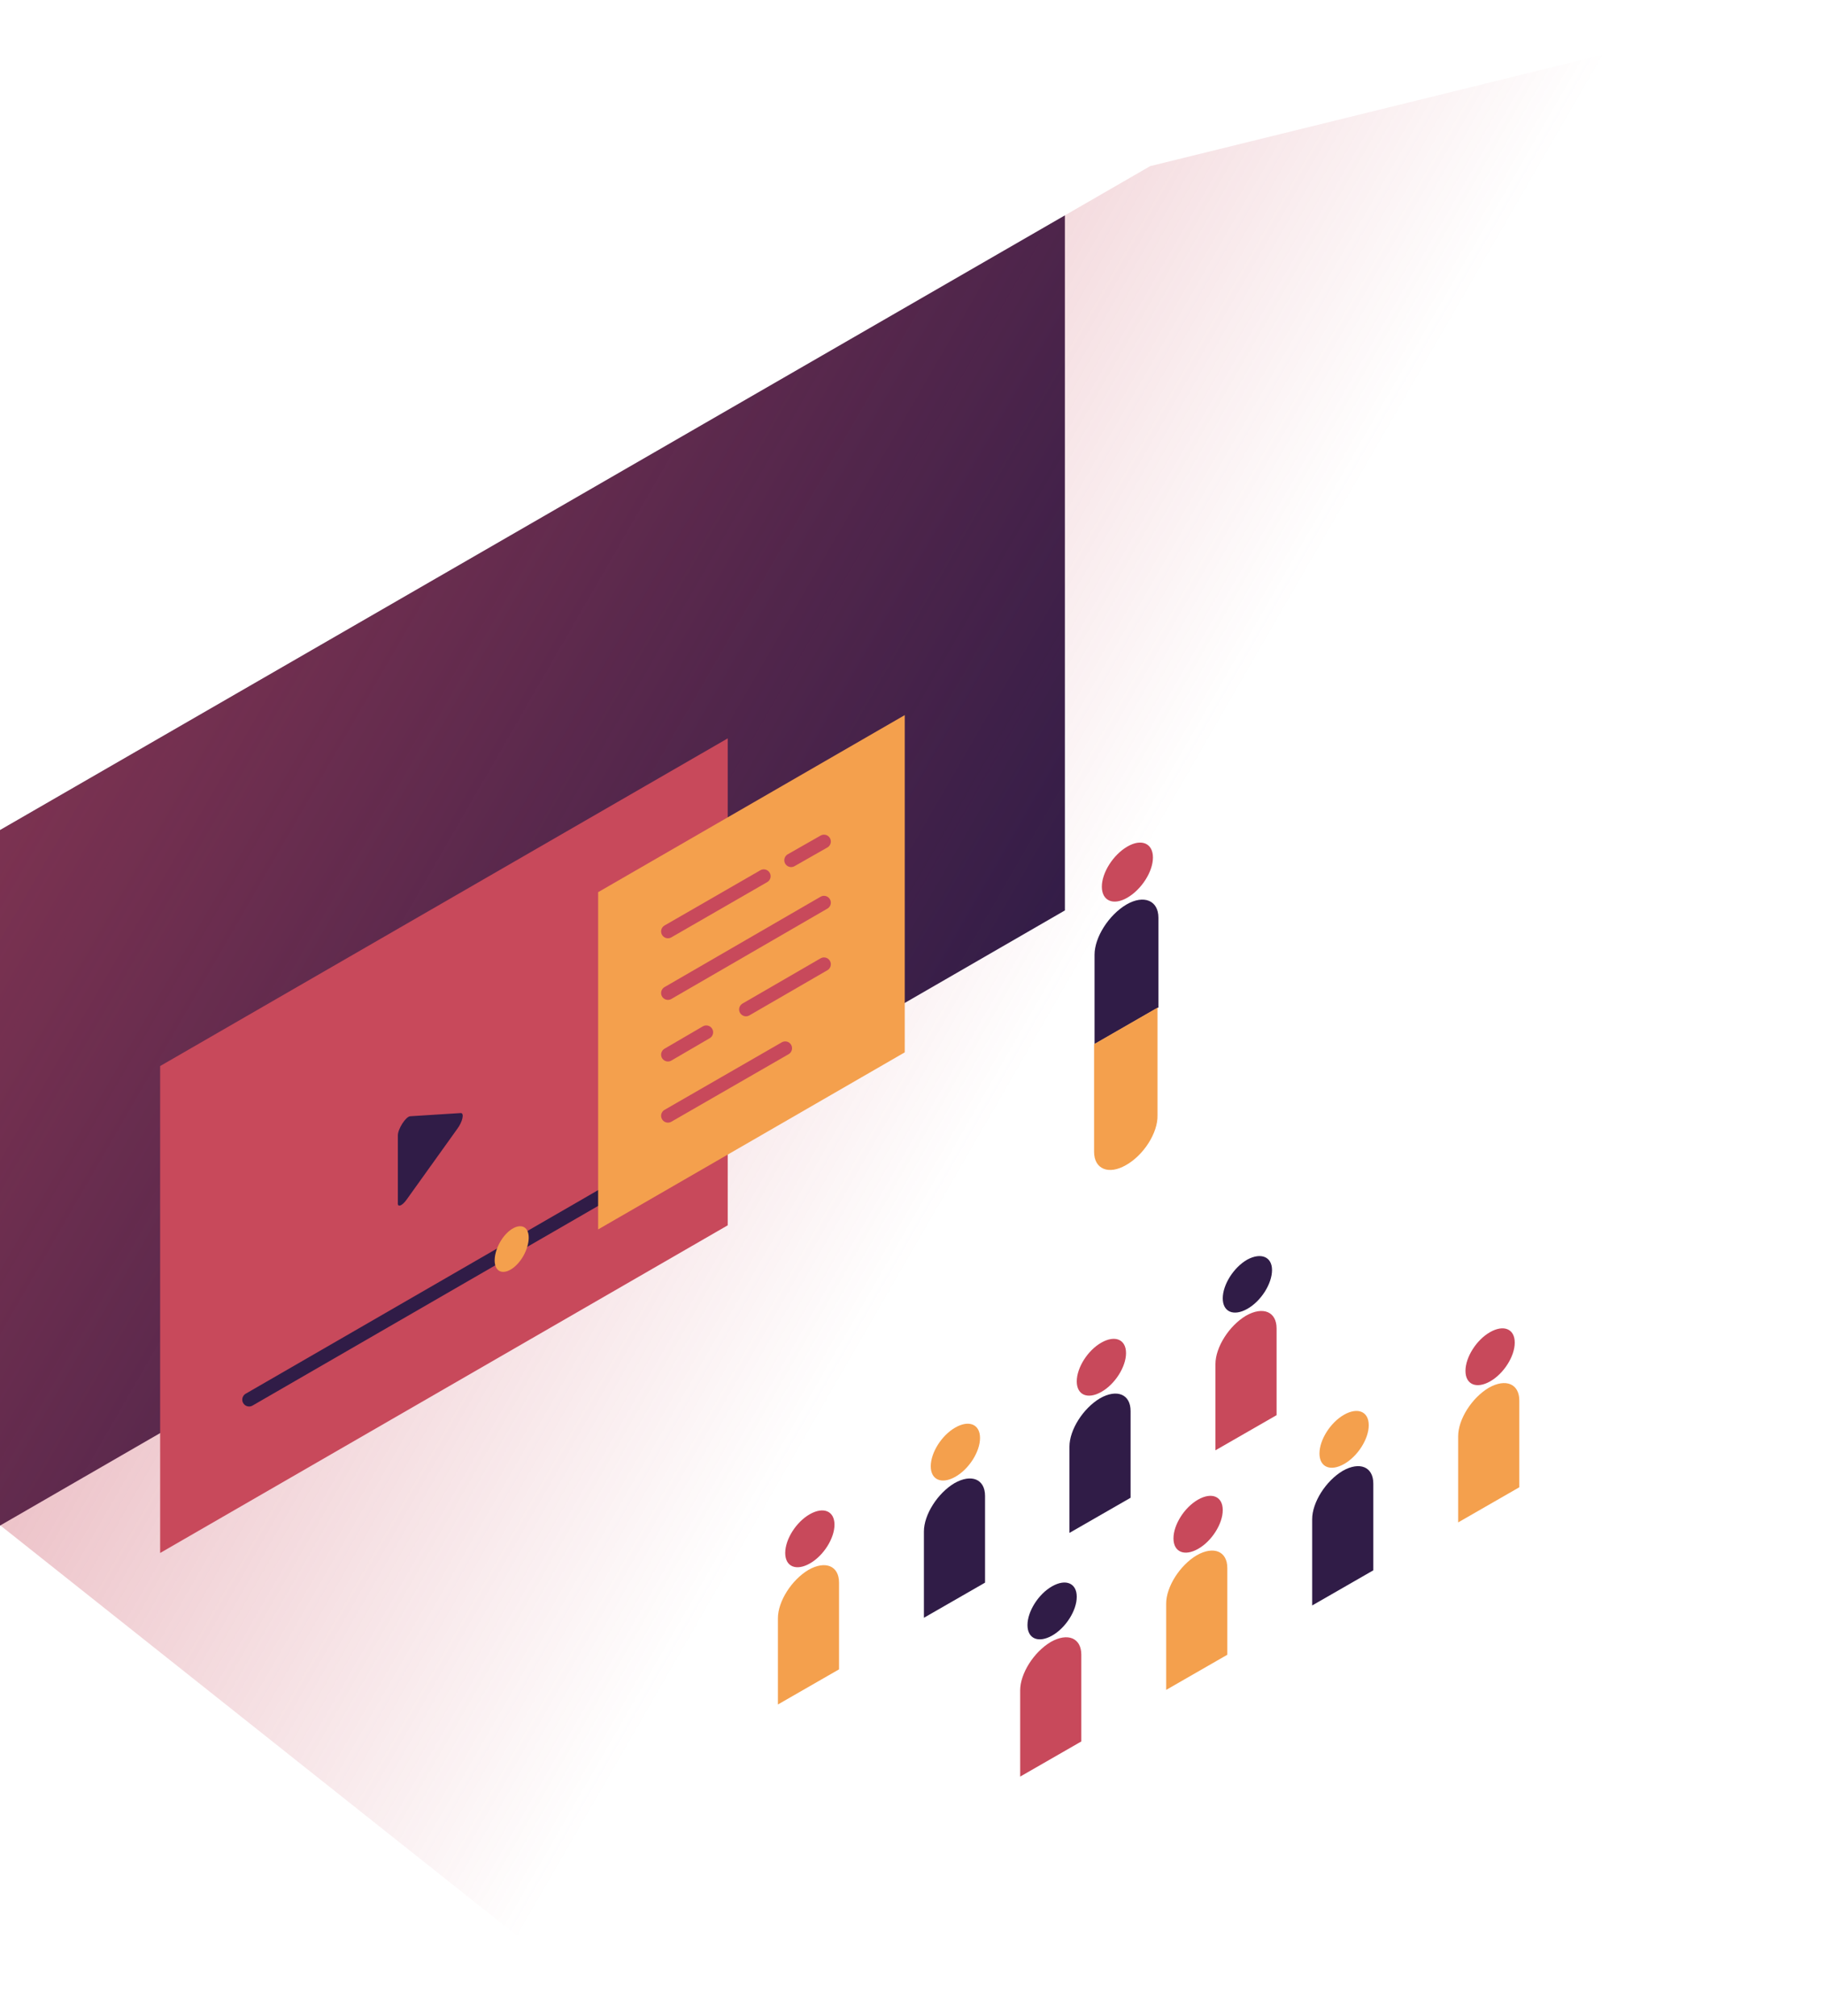 <?xml version="1.0" encoding="utf-8"?>
<!-- Generator: Adobe Illustrator 20.0.0, SVG Export Plug-In . SVG Version: 6.00 Build 0)  -->
<!DOCTYPE svg PUBLIC "-//W3C//DTD SVG 1.1//EN" "http://www.w3.org/Graphics/SVG/1.1/DTD/svg11.dtd">
<svg version="1.1" id="art" xmlns:x="http://ns.adobe.com/Extensibility/1.0/" xmlns:i="http://ns.adobe.com/AdobeIllustrator/10.0/" xmlns:graph="http://ns.adobe.com/Graphs/1.0/"
	 xmlns="http://www.w3.org/2000/svg" xmlns:xlink="http://www.w3.org/1999/xlink" x="0px" y="0px" width="400px" height="441.7px"
	 viewBox="0 0 400 441.7" style="enable-background:new 0 0 400 441.7;" xml:space="preserve">
<style type="text/css">
	.st0{fill:#301C47;}
	.st1{fill:url(#SVGID_1_);}
	.st2{fill:#C8495B;}
	.st3{fill:#F4A04D;}
	.st4{fill:none;stroke:#301C47;stroke-width:3;stroke-linecap:round;stroke-miterlimit:10;}
	.st5{fill:none;stroke:#C8495B;stroke-width:3;stroke-linecap:round;stroke-miterlimit:10;}
</style>
<polygon class="st0" points="233.4,199.5 0,334.3 0,181.9 233.4,47.2 "/>
<linearGradient id="SVGID_1_" gradientUnits="userSpaceOnUse" x1="583.2" y1="293.49" x2="926.629" y2="95.212" gradientTransform="matrix(-1 0 0 1 976.699 0)">
	<stop  offset="0.445" style="stop-color:#C8495B;stop-opacity:0"/>
	<stop  offset="1" style="stop-color:#C8495B;stop-opacity:0.5"/>
</linearGradient>
<polygon class="st1" points="252.1,36.4 400,0 400,282.2 135.4,441.7 0,334.2 0,181.9 "/>
<polygon class="st2" points="35.1,340.3 159.5,268.5 159.5,161.8 35.1,233.6 "/>
<g>
	<path class="st0" d="M89.1,262.9l11.1-15.5c1.2-1.6,1.6-3.5,0.8-3.5l-11.1,0.7c-1,0.1-2.7,2.8-2.7,4.2v14.8
		C87.1,264.6,88.1,264.3,89.1,262.9z"/>
</g>
<g>
	<path class="st0" d="M253.8,220.8l-13.9,8v-19.6c0-3.8,3.1-8.7,7-11h0c3.8-2.2,7-0.9,7,2.9V220.8z"/>
	<path class="st2" d="M252.7,187.9c0,3.1-2.5,7-5.6,8.8s-5.6,0.7-5.6-2.4s2.5-7,5.6-8.8S252.7,184.8,252.7,187.9z"/>
	<path class="st3" d="M246.8,255.3L246.8,255.3c-3.8,2.2-7,0.9-7-2.9v-23.6l13.9-8v23.6C253.8,248.2,250.7,253.1,246.8,255.3z"/>
</g>
<g>
	<path class="st2" d="M279.8,310.1l-13.4,7.7v-18.9c0-3.7,3-8.4,6.7-10.6l0,0c3.7-2.1,6.7-0.9,6.7,2.8V310.1z"/>
	<path class="st0" d="M278.8,278.3c0,3-2.4,6.8-5.4,8.5c-3,1.7-5.4,0.7-5.4-2.3c0-3,2.4-6.8,5.4-8.5
		C276.4,274.4,278.8,275.4,278.8,278.3z"/>
</g>
<g>
	<path class="st0" d="M247.8,328.2l-13.4,7.7V317c0-3.7,3-8.4,6.7-10.6h0c3.7-2.1,6.7-0.9,6.7,2.8V328.2z"/>
	<path class="st2" d="M246.8,296.5c0,3-2.4,6.8-5.4,8.5s-5.4,0.7-5.4-2.3c0-3,2.4-6.8,5.4-8.5S246.8,293.5,246.8,296.5z"/>
</g>
<g>
	<path class="st0" d="M215.9,346.8l-13.4,7.7v-18.9c0-3.7,3-8.4,6.7-10.6l0,0c3.7-2.1,6.7-0.9,6.7,2.8V346.8z"/>
	<path class="st3" d="M214.8,315.1c0,3-2.4,6.8-5.4,8.5c-3,1.7-5.4,0.7-5.4-2.3c0-3,2.4-6.8,5.4-8.5S214.8,312.1,214.8,315.1z"/>
</g>
<g>
	<path class="st3" d="M183.9,365.8l-13.4,7.7v-18.9c0-3.7,3-8.4,6.7-10.6h0c3.7-2.1,6.7-0.9,6.7,2.8V365.8z"/>
	<path class="st2" d="M182.9,334.1c0,3-2.4,6.8-5.4,8.5c-3,1.7-5.4,0.7-5.4-2.3c0-3,2.4-6.8,5.4-8.5S182.9,331.1,182.9,334.1z"/>
</g>
<g>
	<path class="st3" d="M333,325.9l-13.4,7.7v-18.9c0-3.7,3-8.4,6.7-10.6h0c3.7-2.1,6.7-0.9,6.7,2.8V325.9z"/>
	<path class="st2" d="M332,294.2c0,3-2.4,6.8-5.4,8.5c-3,1.7-5.4,0.7-5.4-2.3s2.4-6.8,5.4-8.5C329.6,290.2,332,291.2,332,294.2z"/>
</g>
<g>
	<path class="st0" d="M301,344.1l-13.4,7.7v-18.9c0-3.7,3-8.4,6.7-10.6l0,0c3.7-2.1,6.7-0.9,6.7,2.8V344.1z"/>
	<path class="st3" d="M300,312.3c0,3-2.4,6.8-5.4,8.5c-3,1.7-5.4,0.7-5.4-2.3c0-3,2.4-6.8,5.4-8.5C297.6,308.3,300,309.3,300,312.3z
		"/>
</g>
<g>
	<path class="st3" d="M269,362.6l-13.4,7.7v-18.9c0-3.7,3-8.4,6.7-10.6l0,0c3.7-2.1,6.7-0.9,6.7,2.8V362.6z"/>
	<path class="st2" d="M268,330.9c0,3-2.4,6.8-5.4,8.5c-3,1.7-5.4,0.7-5.4-2.3c0-3,2.4-6.8,5.4-8.5C265.6,326.9,268,327.9,268,330.9z
		"/>
</g>
<g>
	<path class="st2" d="M237,381.6l-13.4,7.7v-18.9c0-3.7,3-8.4,6.7-10.6h0c3.7-2.1,6.7-0.9,6.7,2.8V381.6z"/>
	<path class="st0" d="M236,349.9c0,3-2.4,6.8-5.4,8.5c-3,1.7-5.4,0.7-5.4-2.3c0-3,2.4-6.8,5.4-8.5S236,346.9,236,349.9z"/>
</g>
<line class="st4" x1="54.6" y1="306.7" x2="133.9" y2="260.9"/>
<path class="st3" d="M108.9,273.7c1-2.8,3.3-5,5.1-5c1.8,0,2.4,2.2,1.4,5c-1,2.8-3.3,5-5.1,5C108.5,278.7,107.9,276.5,108.9,273.7z"
	/>
<g>
	<polygon class="st3" points="131.1,269.4 198.3,230.6 198.3,156.7 131.1,195.5 	"/>
	<line class="st5" x1="172.1" y1="229.7" x2="146.4" y2="244.5"/>
	<line class="st5" x1="154.8" y1="226.2" x2="146.4" y2="231.1"/>
	<line class="st5" x1="180.6" y1="211.3" x2="163.5" y2="221.2"/>
	<line class="st5" x1="180.6" y1="197.8" x2="146.4" y2="217.6"/>
	<line class="st5" x1="167.4" y1="192" x2="146.4" y2="204.1"/>
	<line class="st5" x1="180.6" y1="184.4" x2="173.4" y2="188.5"/>
</g>
</svg>
